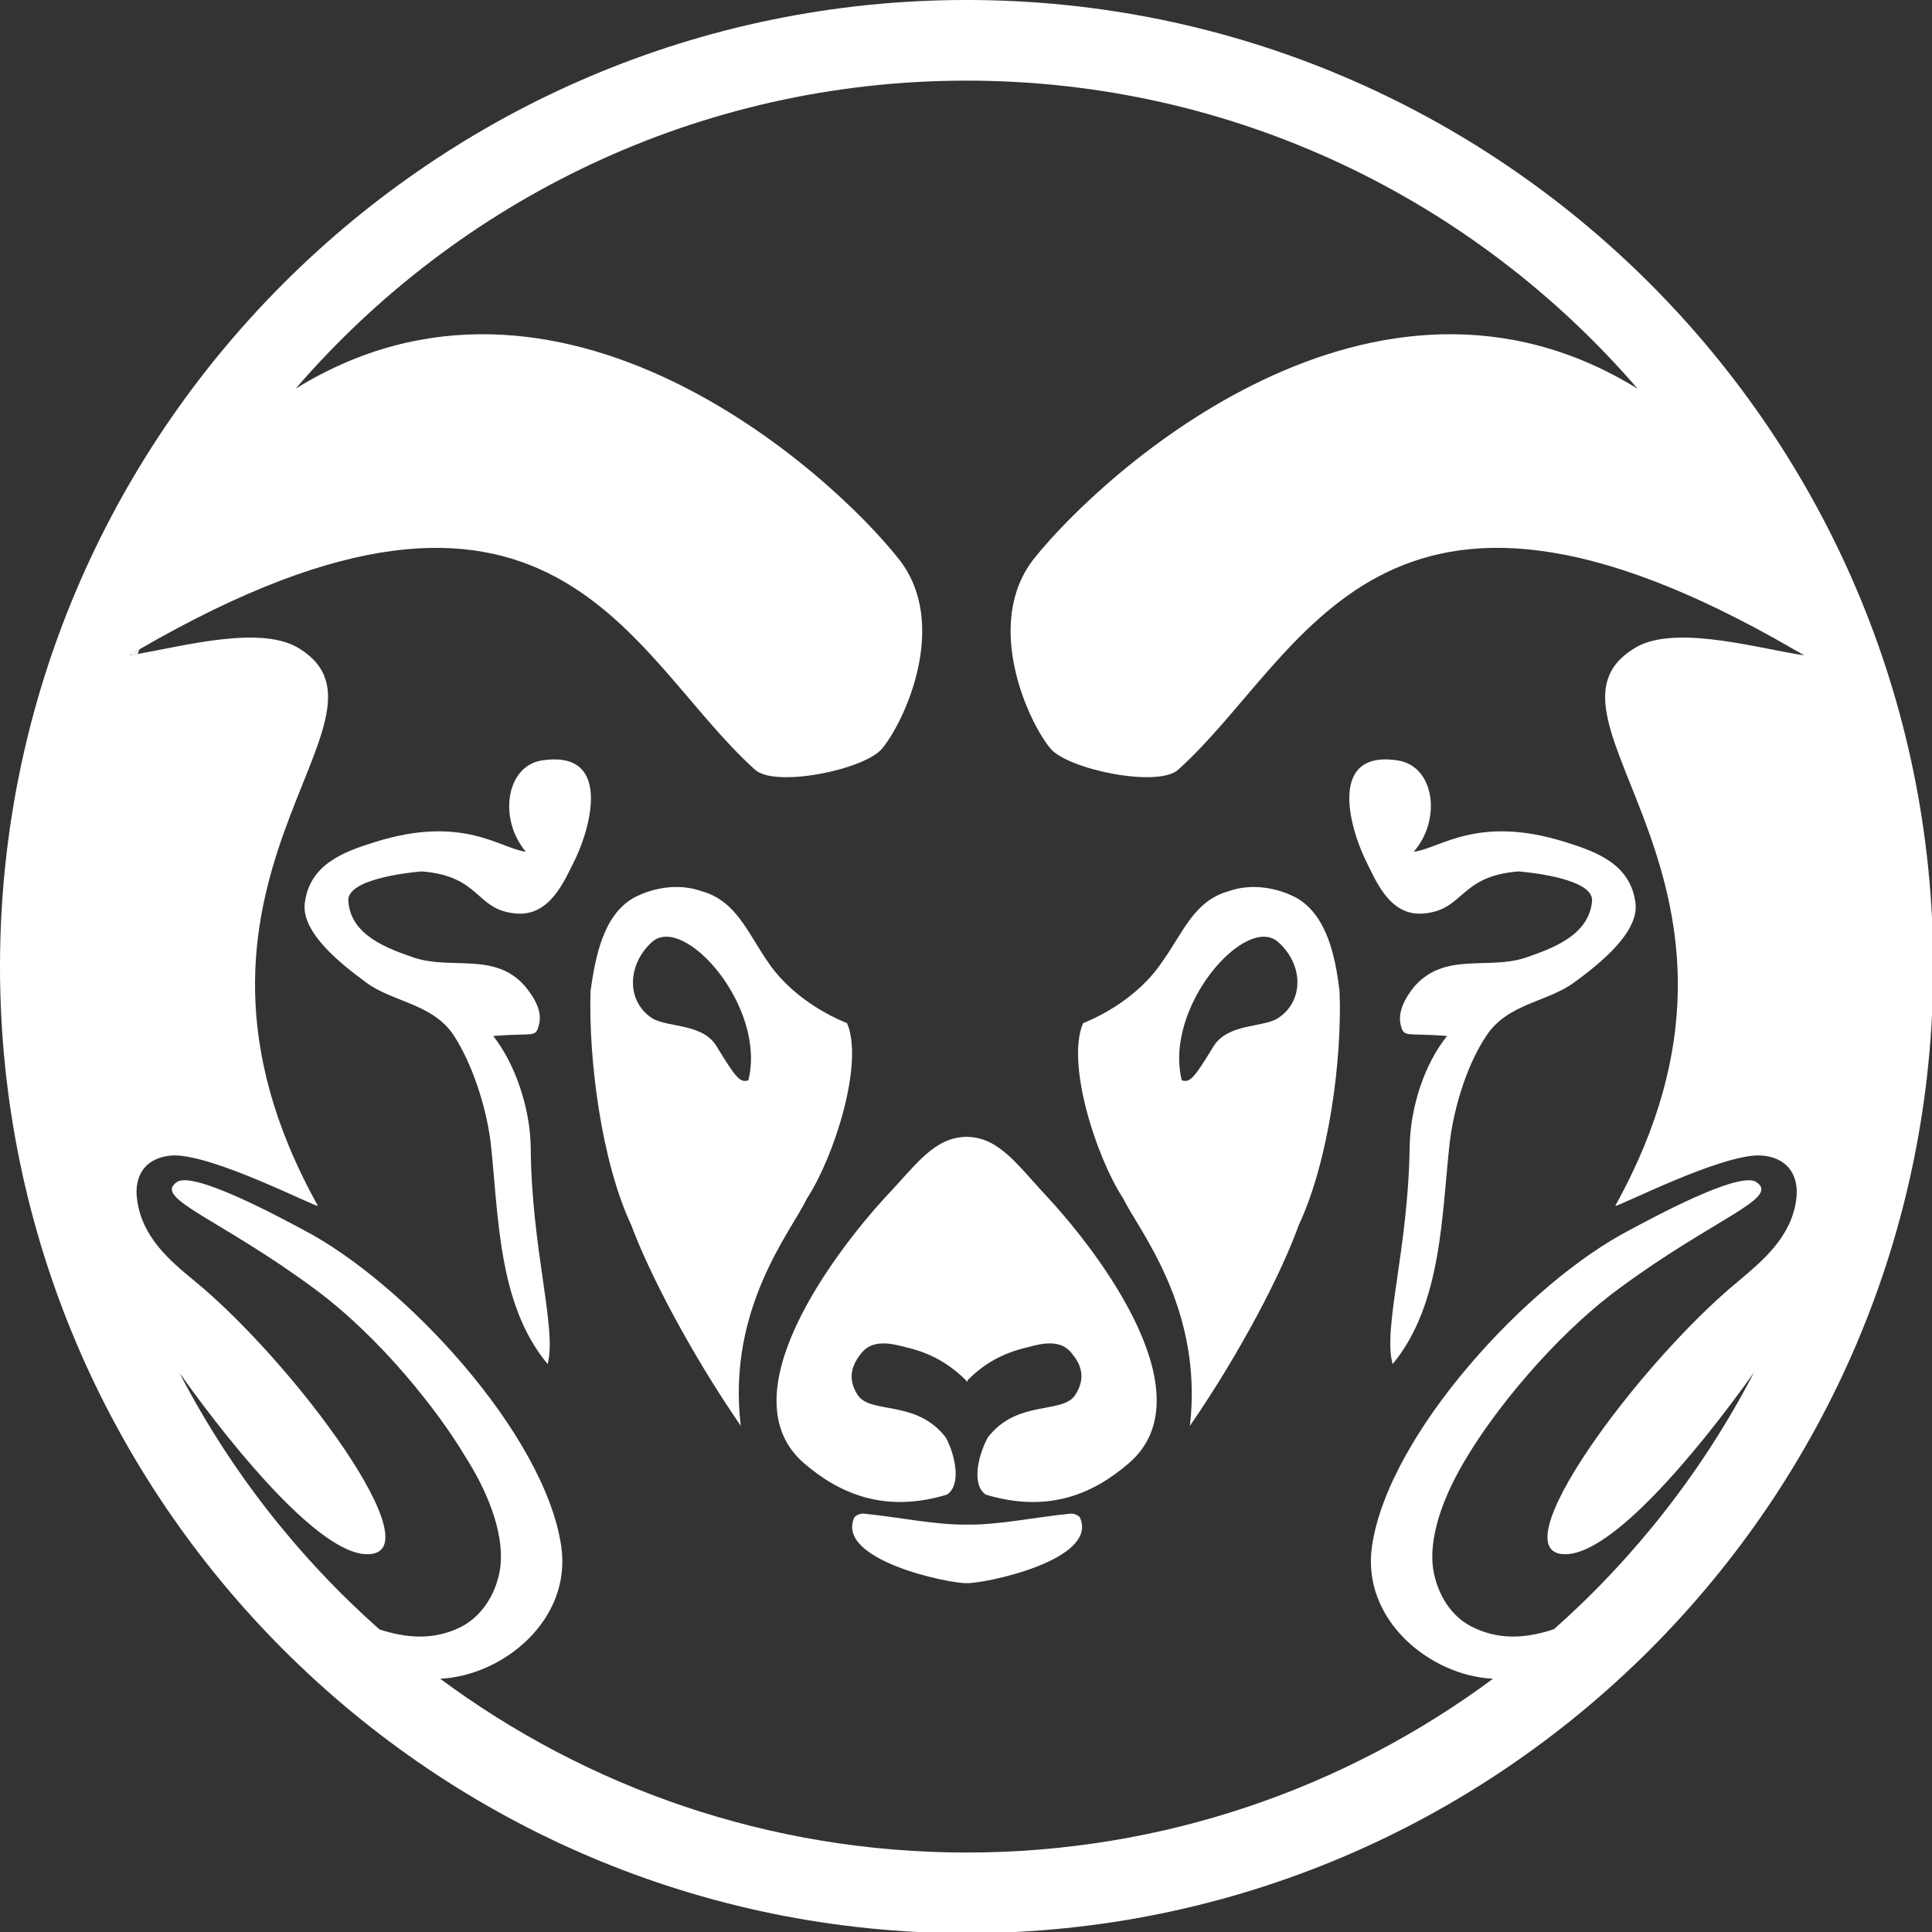 <?xml version="1.0" encoding="UTF-8" standalone="no"?>
<!-- Created with Inkscape (http://www.inkscape.org/) -->

<svg
   width="101.483mm"
   height="101.483mm"
   viewBox="0 0 101.483 101.483"
   version="1.1"
   id="svg5"
   xml:space="preserve"
   inkscape:version="1.2.2 (732a01da63, 2022-12-09)"
   sodipodi:docname="csu-white.svg"
   xmlns:inkscape="http://www.inkscape.org/namespaces/inkscape"
   xmlns:sodipodi="http://sodipodi.sourceforge.net/DTD/sodipodi-0.dtd"
   xmlns="http://www.w3.org/2000/svg"
   xmlns:svg="http://www.w3.org/2000/svg"><rect x="0" y="0" width="101.483" height="101.483" fill="#333333" stroke="none"/><sodipodi:namedview
     id="namedview7"
     pagecolor="#ffffff"
     bordercolor="#666666"
     borderopacity="1.0"
     inkscape:showpageshadow="2"
     inkscape:pageopacity="0.0"
     inkscape:pagecheckerboard="0"
     inkscape:deskcolor="#d1d1d1"
     inkscape:document-units="mm"
     showgrid="false"
     inkscape:zoom="0.84096521"
     inkscape:cx="-60.050047"
     inkscape:cy="274.68437"
     inkscape:window-width="3776"
     inkscape:window-height="2126"
     inkscape:window-x="-11"
     inkscape:window-y="-11"
     inkscape:window-maximized="1"
     inkscape:current-layer="layer1" /><defs
     id="defs2" /><g
     inkscape:label="Layer 1"
     inkscape:groupmode="layer"
     id="layer1"
     transform="translate(-68.499,-54.027)"><g
       id="g212"
       transform="matrix(0.353,0,0,0.353,68.499,54.025)"><path
         fill-rule="nonzero"
         fill="#ffffff"
         fill-opacity="1"
         d="m 159.242,225.246 c -5.145,0.508 -10.781,1.711 -15.332,1.621 -4.551,0.09 -10.195,-1.113 -15.336,-1.621 -0.82,-0.094 -1.422,0.508 -1.422,0.508 -3,6.398 14.227,9.938 16.707,9.824 2.484,0.113 19.801,-3.426 16.805,-9.824 0,0 -0.609,-0.602 -1.422,-0.508"
         id="path182" /><path
         fill-rule="nonzero"
         fill="#ffffff"
         fill-opacity="1"
         d="m 243.367,134.426 c -0.707,-5.863 -5.867,-7.688 -10.418,-9.113 -13.168,-4.145 -18.734,1.016 -22.578,1.426 4.145,-4.754 3.133,-12.66 -2.32,-13.574 -10.238,-1.613 -7.402,9.426 -4.965,14.586 1.617,3.242 3.641,8.605 8.699,8.191 6.18,-0.504 5.254,-5.562 14.176,-6.266 0,0 11.133,0.812 10.945,4.355 -0.414,5.262 -6.191,7.184 -9.93,8.492 -5.57,1.832 -11.957,-0.898 -16.508,4.262 -1.406,1.719 -2.531,3.844 -2.031,5.766 0.508,1.93 0.727,1.113 6.891,1.613 -3.445,4.262 -5.469,10.742 -5.566,16.414 -0.191,15.289 -4.047,27.125 -2.531,32.402 7.398,-8.922 7.285,-22.375 8.508,-33.113 0.703,-5.578 2.727,-11.75 5.473,-15.793 3.133,-4.758 9.113,-4.969 13.051,-7.895 3.746,-2.738 9.609,-7.395 9.105,-11.754"
         id="path184" /><path
         fill-rule="nonzero"
         fill="#ffffff"
         fill-opacity="1"
         d="m 106.691,155.805 c -2.023,-3.551 -7.188,-2.844 -9.617,-4.262 -3.934,-2.535 -3.738,-8.004 -0.094,-11.332 4.762,-4.363 17.117,9.613 14.379,20.543 -1.219,0.398 -1.82,-0.297 -4.668,-4.949 z m 13.371,22.562 c 4.156,-6.371 8.512,-20.25 5.98,-26.113 -4.047,-1.625 -8.914,-4.77 -11.855,-9.223 -2.938,-4.246 -4.648,-9 -9.809,-10.418 -3.445,-1.223 -7.305,-0.508 -10.129,1.016 -4.555,2.629 -5.664,8.895 -6.379,13.855 -0.297,10.227 1.613,25.32 6.066,34.832 2.637,7.086 8.711,18.832 16.297,29.863 -2.121,-17.512 7.598,-29.047 9.828,-33.812"
         id="path186" /><path
         fill-rule="nonzero"
         fill="#ffffff"
         fill-opacity="1"
         d="m 190.121,151.543 c -2.328,1.418 -7.496,0.711 -9.609,4.262 -2.832,4.652 -3.449,5.348 -4.66,4.949 -2.73,-10.93 9.609,-24.906 14.371,-20.543 3.742,3.328 3.852,8.797 -0.102,11.332 z m 2.832,-17.914 c -2.832,-1.523 -6.676,-2.238 -10.113,-1.016 -5.16,1.418 -6.789,6.172 -9.84,10.418 -2.918,4.453 -7.785,7.598 -11.832,9.223 -2.539,5.863 1.828,19.742 5.977,26.113 2.324,4.766 11.934,16.301 9.918,33.812 7.59,-11.031 13.656,-22.777 16.191,-29.863 4.461,-9.512 6.48,-24.605 6.074,-34.832 -0.602,-4.961 -1.812,-11.227 -6.375,-13.855"
         id="path188" /><path
         fill-rule="nonzero"
         fill="#ffffff"
         fill-opacity="1"
         d="m 143.961,169.172 v -0.012 c -0.043,0 -0.07,0.004 -0.109,0.004 l -0.09,-0.004 v 0.012 c -4.84,0.109 -7.457,4.195 -11.949,8.898 -7.793,8.5 -23.797,29.656 -12.152,39.684 5.16,4.453 11.953,7.492 21.262,4.652 2.332,-1.609 1.008,-6.371 -0.199,-8.512 -4.359,-5.66 -11.137,-3.426 -13.062,-6.262 -1.832,-2.734 -0.609,-4.871 0.504,-6.273 1.621,-2.023 4.246,-1.523 6.477,-0.918 3.957,0.895 6.641,2.551 9.121,4.977 v 0.184 c 0.031,-0.035 0.062,-0.055 0.09,-0.09 0.039,0.035 0.066,0.055 0.109,0.09 v -0.191 c 2.379,-2.426 5.164,-4.078 9.109,-4.969 2.125,-0.605 4.859,-1.105 6.383,0.918 1.211,1.402 2.324,3.539 0.508,6.273 -1.93,2.836 -8.605,0.602 -12.965,6.262 -1.207,2.141 -2.637,6.902 -0.316,8.512 9.426,2.84 16.105,-0.199 21.266,-4.652 11.75,-10.027 -4.246,-31.184 -12.148,-39.684 -4.387,-4.699 -7.113,-8.789 -11.836,-8.898"
         id="path190" /><path
         fill-rule="nonzero"
         fill="#ffffff"
         fill-opacity="1"
         d="m 80.586,113.164 c -5.375,0.914 -6.383,8.82 -2.344,13.574 -3.73,-0.41 -9.305,-5.57 -22.465,-1.426 -4.551,1.426 -9.719,3.25 -10.43,9.113 -0.508,4.359 5.367,9.016 9.109,11.754 3.855,2.926 9.93,3.137 13.066,7.895 2.625,4.043 4.75,10.215 5.473,15.793 1.207,10.738 1.008,24.191 8.5,33.113 1.406,-5.277 -2.434,-17.113 -2.523,-32.402 -0.121,-5.672 -2.242,-12.152 -5.574,-16.414 6.172,-0.5 6.27,0.316 6.777,-1.613 0.602,-1.922 -0.605,-4.047 -2.027,-5.766 -4.453,-5.16 -10.824,-2.43 -16.504,-4.262 -3.742,-1.309 -9.504,-3.23 -9.816,-8.492 -0.195,-3.543 10.941,-4.355 10.941,-4.355 8.898,0.703 7.883,5.762 14.062,6.266 5.062,0.414 7.191,-4.949 8.816,-8.191 2.43,-5.16 5.258,-16.199 -5.062,-14.586"
         id="path192" /><path
         fill-rule="nonzero"
         fill="#ffffff"
         fill-opacity="1"
         d="m 19.191,97.527 c 0.41,-0.062 0.844,-0.133 1.293,-0.211 0.09,-0.23 0.176,-0.461 0.266,-0.691 -0.52,0.301 -1.031,0.59 -1.559,0.902"
         id="path194" /><path
         fill-rule="nonzero"
         fill="#ffffff"
         fill-opacity="1"
         d="m 252.527,64.414 h 0.004 z M 219.496,242.301 c -3.457,-1.516 -5.617,-4.961 -6.238,-8.816 -0.797,-5.664 2.363,-12.348 5.113,-16.809 3.801,-6.363 12.484,-17.5 22.496,-24.891 C 255.09,181.25 265,178.312 261.328,175.887 c -2.562,-1.723 -16.051,5.676 -18.707,7.09 -15.145,7.793 -36.012,30.367 -38.461,47.082 -1.609,10.941 8.586,19.289 18.004,19.75 -21.914,16.242 -49.02,25.859 -78.328,25.859 -29.312,0 -56.418,-9.617 -78.332,-25.859 9.422,-0.461 19.621,-8.809 18.004,-19.75 -2.457,-16.715 -23.414,-39.289 -38.438,-47.082 -2.664,-1.414 -16.168,-8.812 -18.723,-7.09 -3.68,2.426 6.23,5.363 20.449,15.898 10.027,7.391 18.621,18.527 22.395,24.891 2.863,4.461 6.035,11.145 5.219,16.809 -0.621,3.855 -2.863,7.301 -6.242,8.816 -3.875,1.785 -7.82,1.441 -11.711,0.16 -12.109,-10.742 -22.238,-23.668 -29.75,-38.164 8.898,12.492 20.938,26.648 27.66,26.969 10.93,0.605 -10.637,-28.547 -25.465,-40.691 -3.578,-2.938 -7.672,-6.387 -8.473,-11.859 -0.633,-3.957 1.414,-6.578 5.305,-6.777 5.938,-0.207 21.375,7.793 21.57,7.492 -26.781,-48.086 14.219,-72.379 -2.75,-82.914 -5.586,-3.531 -17.02,-0.426 -24.07,0.801 -0.449,0.078 -0.883,0.148 -1.293,0.211 0.527,-0.312 1.039,-0.602 1.559,-0.902 61.715,-35.727 72.727,0.945 91.59,17.902 2.969,2.742 16.359,0 18.918,-3.133 3.375,-4.051 10.117,-18.633 2.449,-28.25 C 123.453,70.164 83.133,33.633 43.992,57.84 68.188,29.789 103.973,12.004 143.836,12.004 c 39.871,0 75.66,17.797 99.855,45.855 -39.227,-24.25 -79.465,12.301 -89.84,25.285 -7.559,9.617 -0.91,24.199 2.461,28.25 2.656,3.133 16.047,5.875 19.016,3.133 18.863,-16.957 29.891,-53.633 91.59,-17.898 0.52,0.297 1.031,0.59 1.555,0.898 -0.41,-0.062 -0.84,-0.133 -1.289,-0.211 -7.047,-1.223 -18.578,-4.332 -24.055,-0.801 -16.992,10.535 23.91,34.828 -2.77,82.914 0.207,0.301 15.652,-7.699 21.574,-7.492 3.887,0.199 5.938,2.82 5.32,6.777 -0.816,5.473 -5.012,8.922 -8.488,11.859 -14.832,12.145 -36.398,41.297 -25.562,40.691 6.789,-0.324 18.859,-14.496 27.773,-26.996 -7.508,14.492 -17.625,27.414 -29.727,38.156 -3.855,1.309 -7.848,1.676 -11.754,-0.125 z M 143.836,0.004 C 64.523,0.004 0,64.527 0,143.836 c 0,79.312 64.523,143.836 143.836,143.836 79.309,0 143.832,-64.523 143.832,-143.836 0,-79.309 -64.523,-143.832 -143.832,-143.832"
         id="path196" /></g></g></svg>
